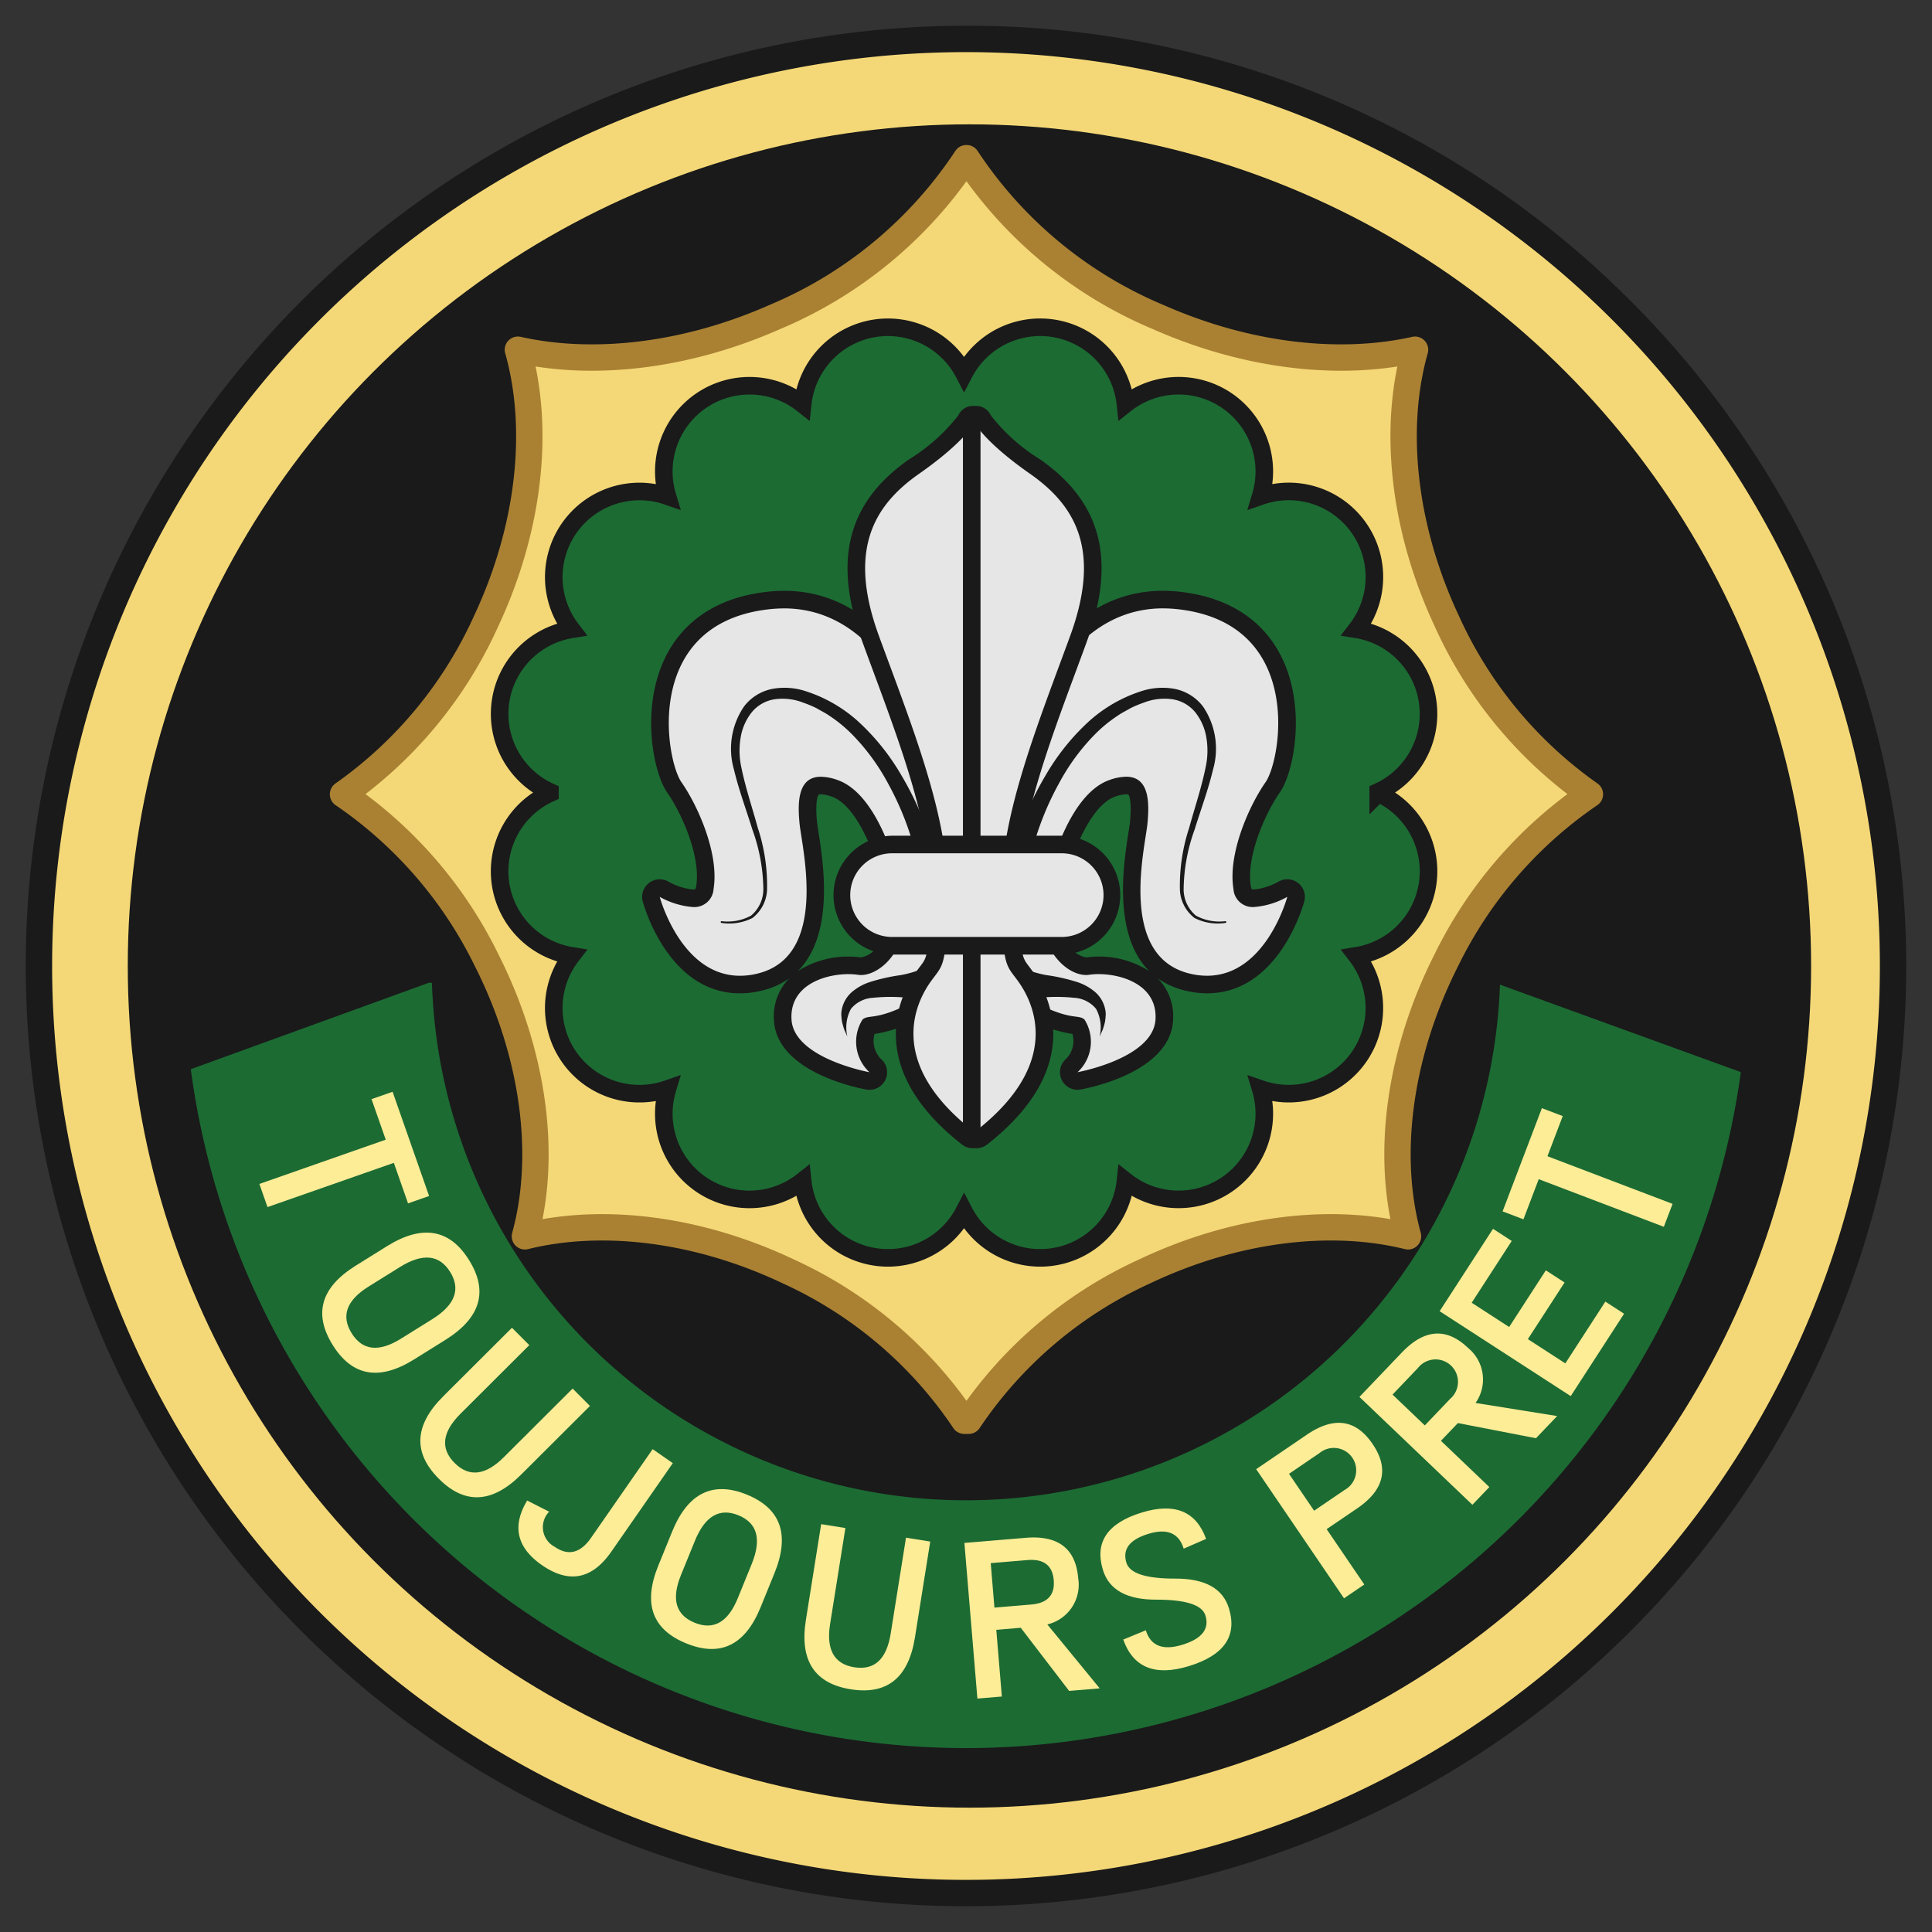 <svg xmlns="http://www.w3.org/2000/svg" width="150" height="150" viewBox="0 0 150 150">
  <rect x="0" y="0" width="150" height="150" fill="#333333" stroke="none"/>
  <defs>
    <style>
      .cls-1, .cls-5 {
        fill: #f4d877;
      }

      .cls-2 {
        fill: #1a1a1a;
      }

      .cls-3, .cls-6 {
        fill: #1c6b33;
      }

      .cls-4 {
        fill: #fded97;
      }

      .cls-5 {
        stroke: #aa8133;
        stroke-linecap: round;
        stroke-linejoin: round;
        stroke-width: 2.047px;
      }

      .cls-6 {
        stroke: #1a1a1a;
        stroke-miterlimit: 10;
        stroke-width: 1.364px;
      }

      .cls-7 {
        fill: #e6e6e6;
      }
    </style>
  </defs>
  <g id="Layer_2" data-name="Layer 2">
    <g>
      <g>
        <circle class="cls-1" cx="75" cy="75" r="71.977"/>
        <path class="cls-2" d="M75,4.047A70.953,70.953,0,1,1,4.047,75,70.953,70.953,0,0,1,75,4.047M75,2A73,73,0,0,0,23.381,126.619,73,73,0,1,0,126.619,23.381,72.522,72.522,0,0,0,75,2Z"/>
      </g>
      <circle class="cls-2" cx="75.267" cy="75" r="65.347"/>
      <path class="cls-3" d="M116.457,76.449a41.484,41.484,0,0,1-82.922-.144h-.248L14.812,83.012a60.719,60.719,0,0,0,120.346.226Z"/>
      <g>
        <path class="cls-4" d="M33.315,92.857l-1.635.573-1.102-3.147-9.809,3.435-.63-1.798,9.809-3.436-1.102-3.147,1.635-.572Z"/>
        <path class="cls-4" d="M34.569,104.037l-2.426,1.512q-4.042,2.519-6.31-1.119-2.268-3.638,1.776-6.158l2.425-1.512q4.116-2.565,6.384,1.073Q38.685,101.471,34.569,104.037Zm.378-5.287q-1.259-2.022-3.906-.372L28.616,99.889q-2.572,1.604-1.313,3.625,1.259,2.021,3.832.418l2.426-1.512Q36.208,100.771,34.947,98.749Z"/>
        <path class="cls-4" d="M41.094,104.436l-5.335,5.321q-2.147,2.141-.465,3.827,1.683,1.687,3.828-.454l5.336-5.321,1.346,1.349-5.335,5.321q-3.373,3.365-6.401.328-3.028-3.035.344-6.399l5.336-5.321Z"/>
        <path class="cls-4" d="M40.93,116.5l1.705.868a1.723,1.723,0,0,0,.428,2.723q1.573,1.092,2.816-.68l4.793-6.9,1.565,1.087-4.793,6.9q-2.24,3.191-5.369,1.017Q39.14,119.477,40.93,116.5Z"/>
        <path class="cls-4" d="M60.126,122.151l-1.078,2.647Q57.251,129.21,53.28,127.593q-3.97-1.617-2.174-6.029l1.078-2.647q1.83-4.492,5.8-2.876Q61.954,117.659,60.126,122.151Zm-2.795-4.505q-2.207-.898-3.382,1.989l-1.078,2.648q-1.144,2.807,1.062,3.706,2.207.897,3.35-1.909l1.078-2.647Q59.536,118.544,57.331,117.646Z"/>
        <path class="cls-4" d="M65.637,118.636,64.45,126.077q-.477,2.993,1.875,3.369,2.352.375,2.829-2.619l1.187-7.441,1.882.3L71.037,127.127q-.751,4.704-4.985,4.029-4.232-.675-3.483-5.379l1.186-7.441Z"/>
        <path class="cls-4" d="M79.625,119.396q3.799-.317,4.086,3.135a3.167,3.167,0,0,1-2.397,3.59l4.066,4.963-2.373.198-3.756-4.902-1.899.159.432,5.179-1.899.159-1.009-12.084Zm.432,5.179q1.898-.158,1.755-1.884-.143-1.727-2.043-1.568l-2.849.238.288,3.453Z"/>
        <path class="cls-4" d="M91.797,127.699q2.277-.698,1.794-2.271-.378-1.233-3.815-1.231-3.434.012-4.145-2.307-.99-3.229,3.018-4.458,3.825-1.173,4.992,2.047l-1.74.76q-.559-1.822-2.744-1.151-2.187.67-1.704,2.243.382,1.242,3.815,1.231,3.438-.002,4.146,2.308.99,3.23-3.109,4.486-3.935,1.206-5.097-2.061l1.753-.719Q89.521,128.397,91.797,127.699Z"/>
        <path class="cls-4" d="M101.467,111.386q3.152-2.143,5.099.722,1.95,2.865-1.202,5.008l-2.364,1.607,2.924,4.297-1.576,1.072-6.819-10.026Zm2.923,4.297a1.74,1.74,0,1,0-1.948-2.864l-2.363,1.608,1.949,2.864Z"/>
        <path class="cls-4" d="M108.837,105.011q2.632-2.755,5.138-.362a3.166,3.166,0,0,1,.588,4.276l6.334,1.017-1.645,1.722-6.061-1.177-1.317,1.378,3.758,3.589-1.316,1.378-8.77-8.375Zm3.759,3.59a1.74,1.74,0,1,0-2.505-2.393l-1.975,2.067,2.506,2.393Z"/>
        <path class="cls-4" d="M115.917,95.406l1.454.941-3.109,4.798,2.908,1.883,2.849-4.398,1.454.942-2.85,4.398,2.908,1.883,3.109-4.797,1.453.942-4.143,6.396-10.177-6.593Z"/>
        <path class="cls-4" d="M119.712,86.037l1.618.616-1.185,3.117,9.713,3.698-.678,1.781-9.713-3.698-1.187,3.116-1.619-.616Z"/>
      </g>
      <path class="cls-5" d="M88.804,98.741c7.144-3.405,14.592-4.223,20.515-2.754-1.688-6.112-.795-13.989,2.982-21.457a33.246,33.246,0,0,1,11.139-12.864,33.041,33.041,0,0,1-11.11-13.442c-3.459-7.387-4.166-15.076-2.467-21.071C104.066,28.449,96.896,27.699,89.921,24.616A33.202,33.202,0,0,1,75.044,12.282l-.008-0-.008 0a33.201,33.201,0,0,1-14.877,12.334C53.177,27.699,46.007,28.449,40.21,27.153c1.699,5.995.992,13.684-2.467,21.071a33.041,33.041,0,0,1-11.11,13.442,33.247,33.247,0,0,1,11.139,12.864c3.776,7.469,4.67,15.345,2.982,21.457,5.923-1.469,13.37-.65,20.515,2.754a32.83,32.83,0,0,1,13.598,11.564c.057 0.0.113.004.17.004.057,0,.113-.004.17-.004A32.832,32.832,0,0,1,88.804,98.741Z"/>
      <path class="cls-6" d="M107.003,61.588c0-.018.001-.035.001-.053s-.001-.035-.001-.053a6.648,6.648,0,0,0-1.679-12.619,6.648,6.648,0,0,0-7.447-10.339,6.654,6.654,0,0,0-10.497-7.142,6.657,6.657,0,0,0-12.531-2.382A6.657,6.657,0,0,0,62.319,31.383a6.654,6.654,0,0,0-10.497,7.142,6.65,6.65,0,0,0-7.447,10.339A6.648,6.648,0,0,0,42.697,61.482c0,.018-.001.035-.001.053s.001.035.001.053a6.648,6.648,0,0,0,1.679,12.619A6.648,6.648,0,0,0,51.822,84.545a6.654,6.654,0,0,0,10.497,7.142,6.657,6.657,0,0,0,12.531,2.382,6.657,6.657,0,0,0,12.531-2.382,6.655,6.655,0,0,0,10.497-7.142,6.65,6.65,0,0,0,7.447-10.339,6.648,6.648,0,0,0,1.679-12.619Z"/>
      <g>
        <path class="cls-7" d="M83.662,83.928a.682.682,0,0,1-.434-1.209,2.3,2.3,0,0,0,.778-1.639,2.412,2.412,0,0,0-.26-1.416,1.21,1.21,0,0,0-.313-.056,9.73,9.73,0,0,1-3.745-1.369c-2.95-1.601-4.179-5.747-3.376-11.375.873-6.107,3.983-20.312,13.992-20.312a10.976,10.976,0,0,1,1.173.064c4.592.496,6.631,2.968,7.532,4.955,1.653,3.64.738,8.219-.195,9.552-1.225,1.751-2.773,5.32-2.377,7.776.097.603.362.838.947.838a5.516,5.516,0,0,0,2.225-.699.682.682,0,0,1,.997.77c-.073.271-1.836,6.631-6.889,6.631a6.456,6.456,0,0,1-1.492-.182c-5.531-1.317-4.42-8.428-3.945-11.464.06-.386.11-.702.131-.921.049-.516.198-2.085-.312-2.646a.81.81,0,0,0-.664-.239,3.386,3.386,0,0,0-1.06.213c-2.261.776-3.724,4.799-4.097,6.284a.692.692,0,0,1-.026.082c-1.292,3.306-.48,5.272.119,6.149a2.671,2.671,0,0,0,1.95,1.302.91.91,0,0,0,.13-.009,5.725,5.725,0,0,1,.845-.059,5.986,5.986,0,0,1,4.159,1.542,3.532,3.532,0,0,1,.94,2.703c-.203,3.461-5.955,4.605-6.61,4.725A.691.691,0,0,1,83.662,83.928Z"/>
        <path class="cls-2" d="M90.304,47.235a10.226,10.226,0,0,1,1.1.06c9.878,1.068,8.098,11.657,6.852,13.437s-2.937,5.517-2.492,8.276a1.497,1.497,0,0,0,1.62,1.411,6.28,6.28,0,0,0,2.562-.788s-1.643,6.125-6.23,6.125a5.751,5.751,0,0,1-1.334-.163c-5.606-1.335-3.471-9.789-3.293-11.657.149-1.566.174-3.632-1.655-3.632a4.017,4.017,0,0,0-1.281.25c-3.115,1.068-4.538,6.763-4.538,6.763-2.132,5.457.884,8.382,2.706,8.382a1.559,1.559,0,0,0,.231-.017,5.065,5.065,0,0,1,.744-.052c1.871,0,4.573.877,4.417,3.522-.178,3.026-6.051,4.093-6.051,4.093a3.226,3.226,0,0,0,.534-4.093c-.534-.445-1.068.178-4.182-1.513s-3.648-6.318-3.026-10.679c.602-4.21,3.296-19.727,13.316-19.727m0-1.364c-10.543,0-13.769,14.615-14.667,20.898-.847,5.926.511,10.326,3.725,12.071a10.673,10.673,0,0,0,3.903,1.436,1.999,1.999,0,0,1-.47,1.918,1.364,1.364,0,0,0,1.112,2.396c.709-.129,6.935-1.375,7.169-5.356A4.199,4.199,0,0,0,89.95,76.022q-.032-.034-.064-.067a6.136,6.136,0,0,0,2.18.965,7.141,7.141,0,0,0,1.65.2c5.571,0,7.47-6.845,7.548-7.136a1.365,1.365,0,0,0-1.995-1.538,4.785,4.785,0,0,1-1.885.609.582.582,0,0,1-.215-.028,2.331,2.331,0,0,1-.058-.236c-.366-2.267,1.103-5.62,2.262-7.276,1.037-1.482,2.04-6.299.257-10.225-.975-2.148-3.169-4.82-8.08-5.351a11.644,11.644,0,0,0-1.247-.068ZM84.346,74.333A2.052,2.052,0,0,1,82.933,73.33c-.523-.766-1.225-2.501-.047-5.516a1.371,1.371,0,0,0,.053-.166c.326-1.291,1.698-5.132,3.657-5.803a2.68,2.68,0,0,1,.839-.176.474.474,0,0,1,.167.021c.023.025.298.35.13,2.117-.018.189-.068.509-.126.88-.37,2.365-1.231,7.877,1.625,10.715a7.219,7.219,0,0,0-3.935-1.135,6.413,6.413,0,0,0-.946.067l-.003,0Z"/>
      </g>
      <path class="cls-2" d="M79.092,64.722a23.907,23.907,0,0,1,2.088-4.522A17.695,17.695,0,0,1,84.251,56.28a11.14,11.14,0,0,1,4.294-2.595,5.266,5.266,0,0,1,2.591-.212,3.655,3.655,0,0,1,2.257,1.37,5.82,5.82,0,0,1,.785,4.91c-.382,1.602-.952,3.11-1.425,4.646a14.023,14.023,0,0,0-.856,4.672,2.682,2.682,0,0,0,.953,2.018,3.811,3.811,0,0,0,2.282.432.068.068,0,0,1,.074.06.068.068,0,0,1-.059.074,3.978,3.978,0,0,1-2.407-.385,2.913,2.913,0,0,1-1.132-2.175,14.314,14.314,0,0,1,.719-4.823c.427-1.56.95-3.095,1.266-4.645A6.074,6.074,0,0,0,93.673,57.338a4.264,4.264,0,0,0-.864-2.026,2.859,2.859,0,0,0-1.817-1.026,4.418,4.418,0,0,0-2.172.259,9.213,9.213,0,0,0-1.054.44c-.331.199-.684.364-.998.587a10.826,10.826,0,0,0-1.782,1.467,16.574,16.574,0,0,0-2.757,3.762,22.744,22.744,0,0,0-1.83,4.306l-.008.027a.682.682,0,1,1-1.307-.392Z"/>
      <path class="cls-2" d="M79.498,75.196a2.455,2.455,0,0,1,.338.125c.139.055.288.104.44.153a8.537,8.537,0,0,0,.972.235,14.187,14.187,0,0,1,2.436.554,4.044,4.044,0,0,1,1.195.64,2.416,2.416,0,0,1,.971,1.792,4.499,4.499,0,0,1-.06.644,6.187,6.187,0,0,1-.171.596l-.247.553a3.03,3.03,0,0,0-.275-2.163,2.382,2.382,0,0,0-1.727-.859,13.153,13.153,0,0,0-2.262-.035,5.037,5.037,0,0,1-1.357-.185,4.059,4.059,0,0,1-.671-.257,2.924,2.924,0,0,1-.687-.465.567.567,0,0,1,.163-.947Z"/>
      <g>
        <path class="cls-7" d="M67.504,83.928a.691.691,0,0,1-.122-.011c-.656-.119-6.407-1.264-6.611-4.725a3.532,3.532,0,0,1,.94-2.703,5.986,5.986,0,0,1,4.159-1.542,5.718,5.718,0,0,1,.845.059.917.917,0,0,0,.13.009A2.671,2.671,0,0,0,68.795,73.715c.6-.877,1.412-2.843.12-6.149a.604.604,0,0,1-.026-.082c-.373-1.485-1.836-5.508-4.098-6.284a3.386,3.386,0,0,0-1.06-.213.81.81,0,0,0-.664.239c-.51.561-.361,2.13-.312,2.646.021.22.071.535.131.921.475,3.036,1.586,10.147-3.945,11.464a6.464,6.464,0,0,1-1.491.182h-.001c-5.052,0-6.816-6.36-6.888-6.631a.682.682,0,0,1,.997-.77,5.516,5.516,0,0,0,2.225.699c.584,0,.849-.235.947-.838.396-2.455-1.151-6.025-2.377-7.776-.933-1.333-1.848-5.912-.195-9.552.901-1.986,2.94-4.459,7.532-4.955a10.976,10.976,0,0,1,1.173-.064c10.009,0,13.119,14.205,13.992,20.312.803,5.628-.426,9.774-3.375,11.375a9.735,9.735,0,0,1-3.746,1.369c-.225.03-.295.042-.326.068a2.488,2.488,0,0,0-.247,1.404,2.301,2.301,0,0,0,.778,1.639.682.682,0,0,1-.434,1.209Z"/>
        <path class="cls-2" d="M60.862,47.235c10.02,0,12.715,15.516,13.316,19.727.623,4.36.089,8.988-3.026,10.679-3.115,1.691-3.649,1.068-4.182,1.513a3.226,3.226,0,0,0,.534,4.093s-5.873-1.068-6.051-4.093c-.156-2.646,2.546-3.522,4.417-3.522a5.065,5.065,0,0,1,.744.052,1.559,1.559,0,0,0,.231.017c1.822,0,4.837-2.924,2.706-8.382,0,0-1.424-5.695-4.538-6.763a4.018,4.018,0,0,0-1.281-.25c-1.829-0-1.805,2.066-1.655,3.632.178,1.869,2.314,10.323-3.293,11.657a5.751,5.751,0,0,1-1.334.163c-4.588,0-6.23-6.125-6.23-6.125a6.28,6.28,0,0,0,2.562.788,1.497,1.497,0,0,0,1.62-1.411c.445-2.759-1.246-6.496-2.492-8.276-1.246-1.78-3.026-12.369,6.852-13.437a10.226,10.226,0,0,1,1.1-.06m0-1.364a11.644,11.644,0,0,0-1.247.068c-4.912.531-7.105,3.203-8.08,5.351-1.782,3.926-.78,8.743.257,10.225,1.16,1.656,2.628,5.009,2.262,7.276a.671.671,0,0,1-.077.252l-.004-.002a1.543,1.543,0,0,1-.192.014,4.824,4.824,0,0,1-1.885-.609,1.365,1.365,0,0,0-1.995,1.538c.078.291,1.978,7.136,7.548,7.136a7.141,7.141,0,0,0,1.65-.2,6.132,6.132,0,0,0,2.18-.965q-.032.033-.064.067a4.2,4.2,0,0,0-1.125,3.211c.234,3.981,6.46,5.227,7.169,5.356A1.364,1.364,0,0,0,68.371,82.193a1.999,1.999,0,0,1-.47-1.918,10.673,10.673,0,0,0,3.902-1.436c3.214-1.745,4.572-6.144,3.725-12.071C74.631,60.485,71.405,45.87,60.862,45.87Zm2.711,15.813a.756.756,0,0,1,.158-.015,2.681,2.681,0,0,1,.839.176c1.959.672,3.331,4.512,3.658,5.805a1.38,1.38,0,0,0,.052.164c1.178,3.015.476,4.75-.048,5.516a2.077,2.077,0,0,1-1.387,1.004,6.866,6.866,0,0,0-.975-.068,7.22,7.22,0,0,0-3.936,1.135c2.856-2.837,1.995-8.349,1.625-10.715-.058-.371-.108-.692-.126-.88-.168-1.767.107-2.092.139-2.123l0,0Z"/>
      </g>
      <path class="cls-2" d="M70.765,65.108a22.744,22.744,0,0,0-1.83-4.306,16.575,16.575,0,0,0-2.757-3.762,10.822,10.822,0,0,0-1.782-1.467c-.314-.223-.666-.388-.998-.587a9.213,9.213,0,0,0-1.054-.44,4.418,4.418,0,0,0-2.172-.259A2.859,2.859,0,0,0,58.356,55.312a4.263,4.263,0,0,0-.864,2.026,6.074,6.074,0,0,0,.077,2.29c.317,1.55.839,3.086,1.266,4.645a14.312,14.312,0,0,1,.719,4.823,2.913,2.913,0,0,1-1.132,2.175,3.977,3.977,0,0,1-2.407.385.068.068,0,0,1-.059-.076.068.068,0,0,1,.074-.059,3.811,3.811,0,0,0,2.282-.432A2.682,2.682,0,0,0,59.267,69.071a14.021,14.021,0,0,0-.856-4.672c-.473-1.536-1.043-3.045-1.425-4.646a5.82,5.82,0,0,1,.785-4.91,3.655,3.655,0,0,1,2.257-1.37,5.266,5.266,0,0,1,2.591.212A11.14,11.14,0,0,1,66.914,56.28a17.698,17.698,0,0,1,3.072,3.919,23.912,23.912,0,0,1,2.088,4.522.682.682,0,0,1-1.294.434l-.006-.018Z"/>
      <path class="cls-2" d="M72.773,76.525a2.924,2.924,0,0,1-.687.465,4.061,4.061,0,0,1-.671.257,5.037,5.037,0,0,1-1.357.185,13.152,13.152,0,0,0-2.262.035,2.382,2.382,0,0,0-1.727.859,3.029,3.029,0,0,0-.275,2.163l-.247-.553a6.187,6.187,0,0,1-.171-.596,4.499,4.499,0,0,1-.06-.644,2.416,2.416,0,0,1,.971-1.792,4.044,4.044,0,0,1,1.195-.64,14.187,14.187,0,0,1,2.436-.554,8.541,8.541,0,0,0,.972-.235c.152-.049.301-.098.44-.153a2.451,2.451,0,0,1,.338-.125l.941.381a.567.567,0,0,1,.313.738A.576.576,0,0,1,72.773,76.525Z"/>
      <g>
        <path class="cls-7" d="M75.526,88.467a.682.682,0,0,1-.421-.146c-7.403-5.81-4.423-11.111-3.333-12.598l.227-.303c.67-.883.809-1.067.887-6.245.077-5.079-2.229-11.306-4.461-17.328q-.426-1.148-.837-2.272c-2.208-6.052-1.171-10.166,3.365-13.34,3.305-2.313,4.049-3.657,4.057-3.67a.697.697,0,0,1,.606-.368h.097a.682.682,0,0,1,.61.377c.003.005.748,1.349,4.052,3.662,4.535,3.175,5.573,7.289,3.365,13.34-.272.746-.552,1.501-.835,2.264-2.232,6.025-4.541,12.255-4.463,17.336.078,5.179.202,5.342.887,6.245l.227.302c1.09,1.487,4.07,6.788-3.333,12.598a.682.682,0,0,1-.421.146Z"/>
        <path class="cls-2" d="M75.712,32.879s.712,1.424,4.271,3.915,5.517,5.962,3.115,12.547-5.428,13.971-5.339,19.844c.089,5.873.267,5.606,1.246,6.941s3.827,6.14-3.204,11.657h-.275c-7.03-5.517-4.182-10.323-3.204-11.657s1.157-1.068,1.246-6.941c.089-5.873-2.937-13.259-5.339-19.844s-.445-10.056,3.115-12.547,4.271-3.915,4.271-3.915h.097m0-1.364h-.097a1.26,1.26,0,0,0-1.213.736,14.526,14.526,0,0,1-3.841,3.426c-4.766,3.336-5.915,7.827-3.614,14.133.273.748.554,1.506.837,2.271,2.21,5.964,4.495,12.132,4.42,17.085-.075,4.955-.191,5.108-.748,5.843-.073.096-.15.198-.233.312-1.182,1.611-4.424,7.349,3.462,13.538a1.364,1.364,0,0,0,.842.291h.275a1.364,1.364,0,0,0,.842-.291c7.886-6.189,4.643-11.927,3.462-13.538-.083-.113-.161-.216-.233-.312-.557-.735-.673-.888-.748-5.843-.075-4.953,2.21-11.12,4.42-17.085.283-.765.564-1.523.837-2.271,2.301-6.306,1.152-10.796-3.614-14.133a14.526,14.526,0,0,1-3.841-3.426,1.26,1.26,0,0,0-1.213-.736Z"/>
      </g>
      <path class="cls-2" d="M75.445,88.2a.683.683,0,0,1-.683-.683V32.701a.683.683,0,0,1,1.365,0V87.518A.683.683,0,0,1,75.445,88.2Z"/>
      <g>
        <path class="cls-7" d="M69.26,73.428a3.93,3.93,0,0,1,0-7.861H82.431a3.93,3.93,0,0,1,0,7.861Z"/>
        <path class="cls-2" d="M82.43,66.249a3.248,3.248,0,1,1,0,6.496H69.26a3.248,3.248,0,1,1,0-6.496H82.43m0-1.364H69.26a4.613,4.613,0,0,0,0,9.225H82.43a4.613,4.613,0,0,0,0-9.225Z"/>
      </g>
    </g>
  </g>
</svg>

